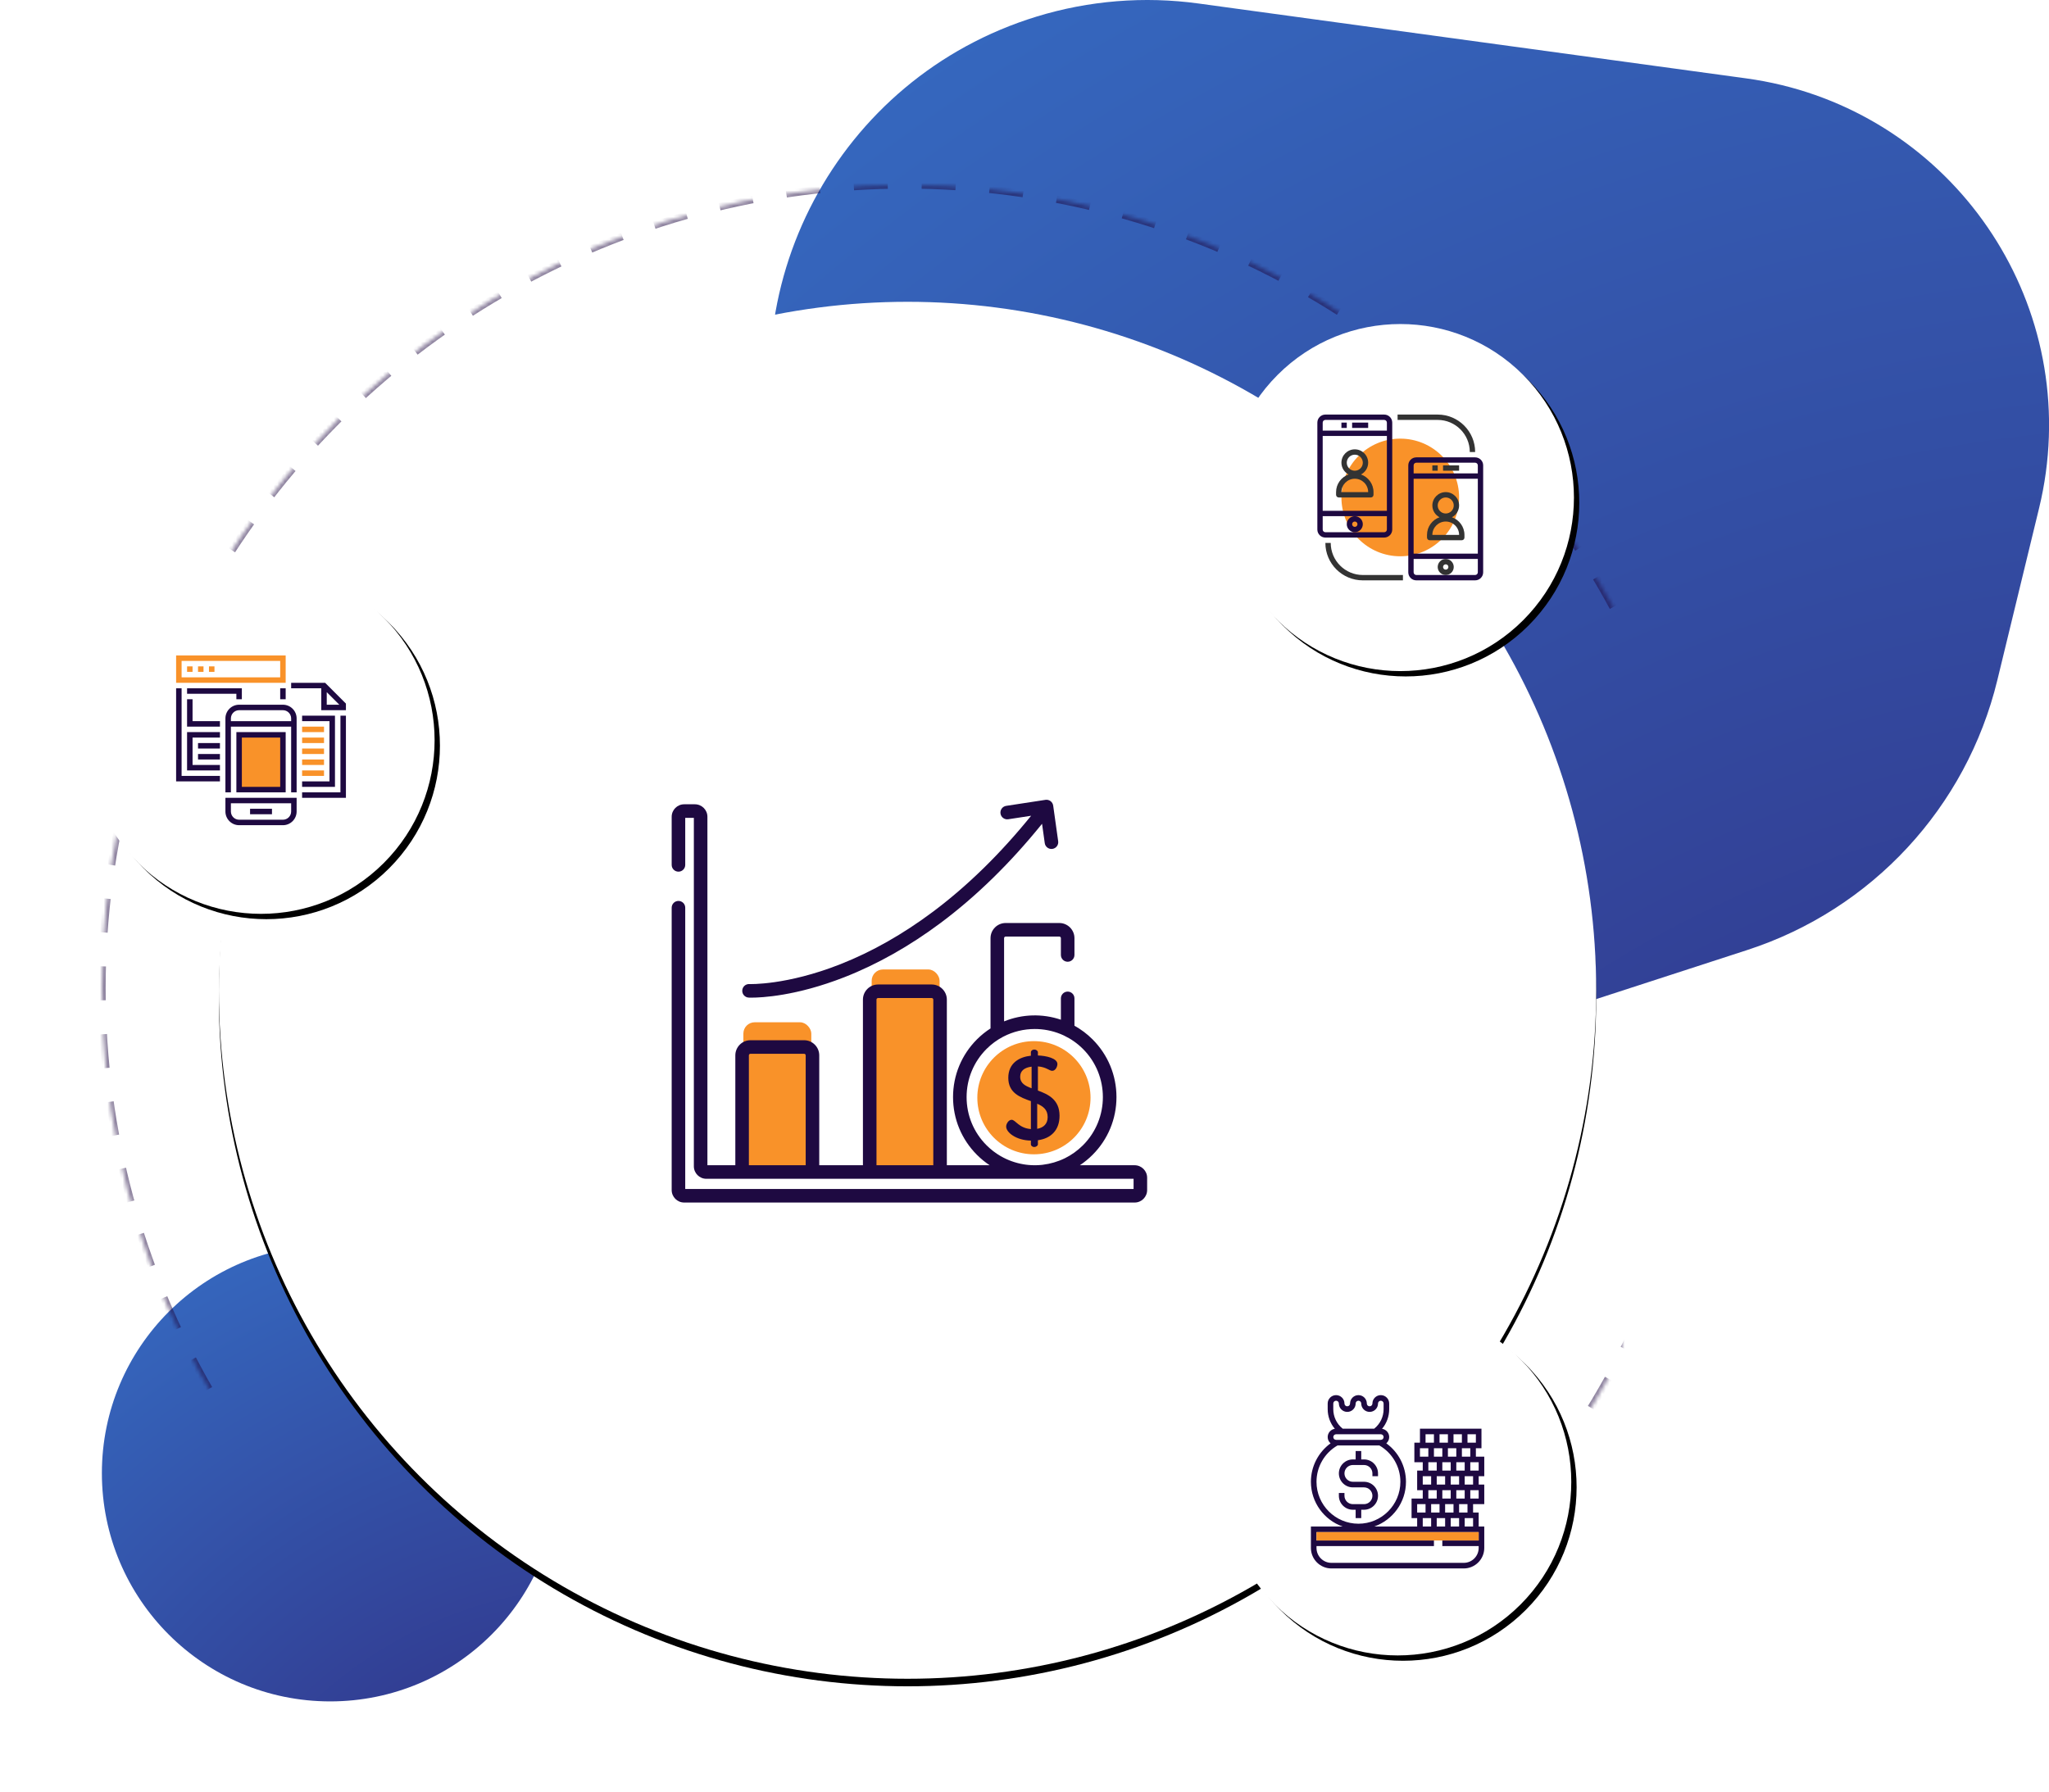 <?xml version="1.0" encoding="UTF-8"?>
<svg width="543px" height="475px" viewBox="0 0 543 475" version="1.1" xmlns="http://www.w3.org/2000/svg" xmlns:xlink="http://www.w3.org/1999/xlink">
    <!-- Generator: Sketch 52.4 (67378) - http://www.bohemiancoding.com/sketch -->
    <title>Illustration</title>
    <desc>Created with Sketch.</desc>
    <defs>
        <radialGradient cx="110.486%" cy="169.03%" fx="110.486%" fy="169.03%" r="198.127%" gradientTransform="translate(1.105,1.69),scale(0.854,1),rotate(-126.561),translate(-1.105,-1.69)" id="radialGradient-1">
            <stop stop-color="#301E72" offset="0%"></stop>
            <stop stop-color="#3567BE" offset="100%"></stop>
        </radialGradient>
        <radialGradient cx="110.486%" cy="169.03%" fx="110.486%" fy="169.03%" r="188.361%" id="radialGradient-2">
            <stop stop-color="#301E72" offset="0%"></stop>
            <stop stop-color="#3567BE" offset="100%"></stop>
        </radialGradient>
        <circle id="path-3" cx="236" cy="314" r="213"></circle>
        <mask id="mask-4" maskContentUnits="userSpaceOnUse" maskUnits="objectBoundingBox" x="0" y="0" width="426" height="426" fill="white">
            <use xlink:href="#path-3"></use>
        </mask>
        <circle id="path-5" cx="182.5" cy="182.5" r="182.5"></circle>
        <filter x="-10.5%" y="-10.0%" width="121.1%" height="121.1%" filterUnits="objectBoundingBox" id="filter-6">
            <feOffset dx="0" dy="2" in="SourceAlpha" result="shadowOffsetOuter1"></feOffset>
            <feGaussianBlur stdDeviation="12.5" in="shadowOffsetOuter1" result="shadowBlurOuter1"></feGaussianBlur>
            <feColorMatrix values="0 0 0 0 0.118   0 0 0 0 0.035   0 0 0 0 0.255  0 0 0 0.2 0" type="matrix" in="shadowBlurOuter1"></feColorMatrix>
        </filter>
        <circle id="path-7" cx="46" cy="46" r="46"></circle>
        <filter x="-41.8%" y="-39.7%" width="183.7%" height="183.7%" filterUnits="objectBoundingBox" id="filter-8">
            <feOffset dx="0" dy="2" in="SourceAlpha" result="shadowOffsetOuter1"></feOffset>
            <feGaussianBlur stdDeviation="12.5" in="shadowOffsetOuter1" result="shadowBlurOuter1"></feGaussianBlur>
            <feColorMatrix values="0 0 0 0 0.118   0 0 0 0 0.035   0 0 0 0 0.255  0 0 0 0.2 0" type="matrix" in="shadowBlurOuter1"></feColorMatrix>
        </filter>
        <circle id="path-9" cx="46" cy="46" r="46"></circle>
        <filter x="-41.8%" y="-39.7%" width="183.7%" height="183.7%" filterUnits="objectBoundingBox" id="filter-10">
            <feOffset dx="0" dy="2" in="SourceAlpha" result="shadowOffsetOuter1"></feOffset>
            <feGaussianBlur stdDeviation="12.5" in="shadowOffsetOuter1" result="shadowBlurOuter1"></feGaussianBlur>
            <feColorMatrix values="0 0 0 0 0.118   0 0 0 0 0.035   0 0 0 0 0.255  0 0 0 0.2 0" type="matrix" in="shadowBlurOuter1"></feColorMatrix>
        </filter>
        <circle id="path-11" cx="46" cy="46" r="46"></circle>
        <filter x="-41.8%" y="-39.7%" width="183.7%" height="183.7%" filterUnits="objectBoundingBox" id="filter-12">
            <feOffset dx="0" dy="2" in="SourceAlpha" result="shadowOffsetOuter1"></feOffset>
            <feGaussianBlur stdDeviation="12.5" in="shadowOffsetOuter1" result="shadowBlurOuter1"></feGaussianBlur>
            <feColorMatrix values="0 0 0 0 0.118   0 0 0 0 0.035   0 0 0 0 0.255  0 0 0 0.2 0" type="matrix" in="shadowBlurOuter1"></feColorMatrix>
        </filter>
    </defs>
    <g id="Page-1" stroke="none" stroke-width="1" fill="none" fill-rule="evenodd">
        <g id="SMM" transform="translate(-729, -5965)">
            <g id="Performance" transform="translate(148, 5913)">
                <g id="Illustration" transform="translate(585, 0)">
                    <path d="M313.576,52.922 L458.754,72.776 C509.549,79.722 545.096,126.531 538.15,177.326 C537.721,180.459 537.133,183.567 536.387,186.64 L525.305,232.306 C517.121,266.033 492.035,293.104 459.029,303.829 L358.372,336.536 C305.847,353.603 249.431,324.859 232.364,272.333 C232.195,271.812 232.03,271.29 231.869,270.766 L204.426,181.336 C188.225,128.537 217.892,72.602 270.691,56.4 C284.564,52.143 299.198,50.956 313.576,52.922 Z" id="Rectangle-11" fill="url(#radialGradient-1)"></path>
                    <circle id="Oval-6" fill="url(#radialGradient-2)" cx="83.5" cy="442.5" r="60.5"></circle>
                    <use id="Border" stroke-opacity="0.5" stroke="#1E0941" mask="url(#mask-4)" stroke-width="2" stroke-dasharray="9" xlink:href="#path-3"></use>
                    <g id="Big_oval" transform="translate(54, 132)">
                        <g id="Oval">
                            <use fill="black" fill-opacity="1" filter="url(#filter-6)" xlink:href="#path-5"></use>
                            <use fill="#FFFFFF" fill-rule="evenodd" xlink:href="#path-5"></use>
                        </g>
                        <g id="profits" transform="translate(120, 131.98)">
                            <path d="M102.425,11.015 L101.103,1.567 C101.036,1.091 100.782,0.662 100.396,0.375 C100.011,0.088 99.527,-0.032 99.052,0.041 L88.643,1.635 C87.663,1.785 86.99,2.702 87.14,3.682 C87.29,4.663 88.207,5.336 89.187,5.186 L95.253,4.257 C87.141,14.285 78.418,22.827 69.28,29.671 C61.33,35.626 53.05,40.32 44.672,43.623 C30.414,49.243 20.678,48.874 20.582,48.871 C19.589,48.821 18.752,49.588 18.704,50.578 C18.655,51.568 19.42,52.411 20.41,52.459 C20.469,52.462 20.714,52.472 21.134,52.472 C23.722,52.472 32.929,52.075 45.765,47.053 C54.468,43.647 63.058,38.802 71.295,32.65 C80.76,25.58 89.782,16.753 98.15,6.386 L98.868,11.513 C98.994,12.411 99.763,13.06 100.644,13.06 C100.727,13.06 100.811,13.055 100.896,13.043 C101.878,12.905 102.563,11.997 102.425,11.015 Z" id="Shape" fill="#1E0941" fill-rule="nonzero"></path>
                            <circle id="Oval-7" fill="#F99229" cx="96" cy="79" r="15"></circle>
                            <rect id="Rectangle-14" fill="#F99229" x="53" y="45" width="18" height="55" rx="3"></rect>
                            <rect id="Rectangle-14" fill="#F99229" x="19" y="59" width="18" height="41" rx="3"></rect>
                            <path d="M122.686,96.898 L108.171,96.898 C109.366,96.104 110.491,95.186 111.529,94.148 C115.619,90.058 117.871,84.62 117.871,78.837 C117.871,73.053 115.619,67.615 111.529,63.525 C110.072,62.069 108.455,60.869 106.737,59.915 L106.737,52.664 C106.737,51.672 105.933,50.868 104.941,50.868 C103.949,50.868 103.145,51.672 103.145,52.664 L103.145,58.32 C98.229,56.655 92.891,56.814 88.09,58.763 L88.09,36.701 C88.09,36.468 88.279,36.279 88.511,36.279 L102.724,36.279 C102.956,36.279 103.145,36.468 103.145,36.701 L103.145,41.159 C103.145,42.151 103.949,42.955 104.941,42.955 C105.933,42.955 106.737,42.15 106.737,41.159 L106.737,36.701 C106.737,34.488 104.937,32.687 102.723,32.687 L88.511,32.687 C86.298,32.687 84.498,34.488 84.498,36.701 L84.498,60.631 C83.225,61.451 82.019,62.412 80.907,63.525 C76.817,67.615 74.564,73.052 74.564,78.836 C74.564,84.62 76.817,90.058 80.907,94.147 C81.944,95.185 83.069,96.103 84.264,96.897 L72.922,96.897 L72.922,52.998 C72.922,50.785 71.122,48.984 68.909,48.984 L54.697,48.984 C52.483,48.984 50.683,50.785 50.683,52.998 L50.683,96.898 L39.107,96.898 L39.107,67.772 C39.107,65.559 37.307,63.759 35.094,63.759 L20.882,63.759 C18.668,63.759 16.868,65.559 16.868,67.772 L16.868,96.898 L9.47,96.898 L9.47,4.53 C9.47,2.703 7.983,1.216 6.156,1.216 L3.314,1.216 C1.487,1.216 2.18575158e-16,2.703 2.18575158e-16,4.53 L2.18575158e-16,17.281 C2.18575158e-16,18.273 0.804,19.077 1.796,19.077 C2.788,19.077 3.592,18.273 3.592,17.281 L3.592,4.808 L5.877,4.808 L5.877,97.176 C5.877,99.004 7.364,100.49 9.191,100.49 L122.408,100.49 L122.408,103.193 L3.592,103.193 L3.592,28.631 C3.592,27.639 2.788,26.835 1.796,26.835 C0.804,26.835 0,27.639 0,28.631 L0,103.471 C0,105.298 1.487,106.785 3.314,106.785 L122.686,106.785 C124.513,106.785 126,105.298 126,103.471 L126,100.212 C126,98.385 124.513,96.898 122.686,96.898 Z M35.515,96.898 L20.46,96.898 L20.46,67.772 C20.46,67.54 20.649,67.351 20.882,67.351 L35.094,67.351 C35.326,67.351 35.515,67.54 35.515,67.772 L35.515,96.898 Z M54.275,96.898 L54.275,52.998 C54.275,52.765 54.464,52.576 54.696,52.576 L68.908,52.576 C69.141,52.576 69.33,52.765 69.33,52.998 L69.33,96.898 L54.275,96.898 Z M104.152,95.062 C102.333,95.951 100.356,96.529 98.343,96.77 C98.309,96.774 98.275,96.779 98.241,96.783 C98.104,96.798 97.966,96.812 97.828,96.824 C97.618,96.843 97.408,96.859 97.196,96.87 C97.13,96.874 97.063,96.876 96.996,96.879 C96.738,96.89 96.478,96.898 96.218,96.898 C95.956,96.898 95.697,96.89 95.437,96.879 C95.355,96.876 95.273,96.872 95.191,96.867 C94.996,96.856 94.801,96.841 94.606,96.824 C94.445,96.81 94.283,96.793 94.122,96.774 C94.007,96.76 93.892,96.747 93.778,96.731 C93.614,96.709 93.451,96.685 93.288,96.658 C93.267,96.655 93.246,96.651 93.225,96.647 C91.106,96.292 89.059,95.561 87.192,94.482 C87.182,94.477 87.172,94.473 87.162,94.468 C85.822,93.688 84.572,92.733 83.446,91.608 C80.035,88.196 78.156,83.661 78.156,78.836 C78.156,74.012 80.035,69.476 83.446,66.065 C84.753,64.759 86.212,63.696 87.765,62.874 C87.809,62.851 87.853,62.829 87.898,62.806 C90.497,61.459 93.357,60.784 96.218,60.784 C98.505,60.784 100.791,61.216 102.945,62.077 C102.982,62.092 103.02,62.106 103.057,62.121 C103.281,62.212 103.502,62.309 103.723,62.41 C103.811,62.45 103.898,62.492 103.986,62.533 C105.796,63.394 107.493,64.569 108.989,66.065 C116.031,73.107 116.031,84.565 108.989,91.607 C107.573,93.024 105.961,94.171 104.218,95.035 C104.196,95.044 104.173,95.051 104.152,95.062 Z" id="Shape" fill="#1E0941" fill-rule="nonzero"></path>
                            <path d="M97.052,77.098 L97.052,70.701 C99.258,70.858 100.078,71.867 100.834,71.867 C101.78,71.867 102.221,70.669 102.221,70.07 C102.221,68.526 99.196,67.864 97.053,67.801 L97.053,66.95 C97.053,66.572 96.58,66.226 96.107,66.226 C95.572,66.226 95.193,66.572 95.193,66.95 L95.193,67.864 C92.2,68.18 89.206,69.755 89.206,73.726 C89.206,77.76 92.357,78.894 95.193,79.903 L95.193,87.308 C91.979,87.056 91.128,84.85 90.088,84.85 C89.3,84.85 88.639,85.89 88.639,86.647 C88.639,88.191 91.286,90.302 95.193,90.365 L95.193,90.365 L95.193,91.342 C95.193,91.72 95.571,92.067 96.107,92.067 C96.58,92.067 97.052,91.72 97.052,91.342 L97.052,90.271 C100.456,89.798 102.788,87.655 102.788,83.779 C102.788,79.493 99.794,78.106 97.052,77.098 Z M95.383,76.499 C93.712,75.869 92.357,75.207 92.358,73.411 C92.358,71.772 93.618,70.984 95.383,70.764 L95.383,76.499 Z M96.864,87.245 L96.864,80.596 C98.408,81.258 99.637,82.14 99.637,84.125 C99.637,85.922 98.565,86.93 96.864,87.245 Z" id="Shape" fill="#1E0941" fill-rule="nonzero"></path>
                        </g>
                    </g>
                    <g id="Icons_3" transform="translate(281.194, 281.12) rotate(-45) translate(-281.194, -281.12) translate(105.694, 59.12)">
                        <g id="1" transform="translate(74, 352)">
                            <g id="Oval">
                                <use fill="black" fill-opacity="1" filter="url(#filter-8)" xlink:href="#path-7"></use>
                                <use fill="#FFFFFF" fill-rule="evenodd" xlink:href="#path-7"></use>
                            </g>
                            <g id="growth" transform="translate(46, 46) rotate(-315) translate(-46, -46) translate(23, 23)" fill-rule="nonzero">
                                <path d="M13.338,32.603 L13.338,30.38 L14.079,30.38 C16.121,30.38 17.784,28.718 17.784,26.675 C17.784,24.632 16.122,22.97 14.079,22.97 L11.115,22.97 C9.889,22.97 8.892,21.973 8.892,20.747 C8.892,19.521 9.889,18.524 11.115,18.524 L14.079,18.524 C15.304,18.524 16.302,19.522 16.302,20.747 L16.302,21.488 L17.784,21.488 L17.784,20.747 C17.784,18.704 16.122,17.042 14.079,17.042 L13.338,17.042 L13.338,14.82 L11.856,14.82 L11.856,17.043 L11.115,17.043 C9.072,17.043 7.41,18.705 7.41,20.747 C7.41,22.79 9.072,24.452 11.115,24.452 L14.079,24.452 C15.304,24.452 16.302,25.45 16.302,26.675 C16.302,27.901 15.304,28.898 14.079,28.898 L11.115,28.898 C9.889,28.898 8.892,27.901 8.892,26.675 L8.892,25.934 L7.41,25.934 L7.41,26.675 C7.41,28.718 9.072,30.38 11.115,30.38 L11.856,30.38 L11.856,32.603 L13.338,32.603 L13.338,32.603 Z" id="Shape" fill="#1E0941"></path>
                                <path d="M45.941,21.488 L45.941,16.302 L43.718,16.302 L43.718,14.079 L45.2,14.079 L45.2,8.892 L28.898,8.892 L28.898,12.597 L27.416,12.597 L27.416,17.784 L29.639,17.784 L29.639,20.007 L28.157,20.007 L28.157,25.193 L29.639,25.193 L29.639,27.416 L26.675,27.416 L26.675,32.603 L28.157,32.603 L28.157,34.826 L16.812,34.826 C21.688,33.086 25.193,28.436 25.193,22.971 C25.193,18.91 23.229,15.131 19.985,12.778 C20.449,12.37 20.747,11.78 20.747,11.115 C20.747,10.001 19.922,9.085 18.852,8.925 C20.071,7.476 20.747,5.65 20.747,3.705 L20.747,2.223 C20.747,0.997 19.75,0 18.525,0 C17.299,0 16.302,0.997 16.302,2.223 C16.302,2.632 15.97,2.964 15.56,2.964 C15.151,2.964 14.819,2.632 14.819,2.223 C14.82,0.997 13.822,0 12.597,0 C11.371,0 10.374,0.997 10.374,2.223 C10.374,2.632 10.042,2.964 9.633,2.964 C9.224,2.964 8.892,2.632 8.892,2.223 C8.892,0.997 7.894,0 6.669,0 C5.443,0 4.446,0.997 4.446,2.223 L4.446,3.705 C4.446,5.649 5.122,7.476 6.341,8.925 C5.271,9.084 4.446,10.001 4.446,11.115 C4.446,11.779 4.744,12.37 5.208,12.778 C1.964,15.131 0,18.91 0,22.97 C0,28.436 3.506,33.086 8.381,34.826 L0,34.826 L0,40.506 C0,43.503 2.438,45.941 5.434,45.941 L40.506,45.941 C43.503,45.941 45.941,43.503 45.941,40.506 L45.941,34.826 L44.459,34.826 L44.459,31.121 L42.977,31.121 L42.977,28.898 L45.941,28.898 L45.941,23.711 L44.459,23.711 L44.459,21.488 L45.941,21.488 L45.941,21.488 Z M5.928,2.223 C5.928,1.814 6.26,1.482 6.669,1.482 C7.078,1.482 7.41,1.814 7.41,2.223 C7.41,3.449 8.407,4.446 9.633,4.446 C10.859,4.446 11.856,3.449 11.856,2.223 C11.856,1.814 12.188,1.482 12.597,1.482 C13.006,1.482 13.338,1.814 13.338,2.223 C13.338,3.449 14.335,4.446 15.561,4.446 C16.787,4.446 17.784,3.449 17.784,2.223 C17.784,1.814 18.115,1.482 18.525,1.482 C18.934,1.482 19.266,1.814 19.266,2.223 L19.266,3.705 C19.266,5.739 18.361,7.616 16.775,8.892 L8.419,8.892 C6.833,7.616 5.928,5.739 5.928,3.705 L5.928,2.223 L5.928,2.223 Z M6.669,10.374 L7.918,10.374 L17.276,10.374 L18.525,10.374 C18.934,10.374 19.266,10.706 19.266,11.115 C19.266,11.524 18.934,11.856 18.525,11.856 L18.524,11.856 L6.67,11.856 L6.669,11.856 C6.26,11.856 5.928,11.524 5.928,11.115 C5.928,10.706 6.26,10.374 6.669,10.374 Z M1.482,22.97 C1.482,18.996 3.613,15.323 7.056,13.338 L18.137,13.338 C21.58,15.323 23.711,18.996 23.711,22.97 C23.711,29.099 18.725,34.085 12.596,34.085 C6.467,34.085 1.482,29.099 1.482,22.97 Z M44.459,17.784 L44.459,20.007 L42.236,20.007 L42.236,17.784 L43.718,17.784 L44.459,17.784 Z M38.531,27.416 L38.531,25.193 L40.754,25.193 L40.754,27.416 L38.531,27.416 Z M37.049,34.826 L37.049,32.603 L39.272,32.603 L39.272,34.826 L37.049,34.826 Z M34.085,28.898 L34.085,31.121 L31.862,31.121 L31.862,28.898 L34.085,28.898 Z M40.754,17.784 L40.754,20.007 L38.531,20.007 L38.531,17.784 L40.754,17.784 Z M36.308,16.302 L36.308,14.079 L38.531,14.079 L38.531,16.302 L36.308,16.302 L36.308,16.302 Z M37.79,12.597 L37.79,10.374 L40.013,10.374 L40.013,12.597 L37.79,12.597 Z M36.308,12.597 L34.085,12.597 L34.085,10.374 L36.308,10.374 L36.308,12.597 Z M34.826,14.079 L34.826,16.302 L32.603,16.302 L32.603,14.079 L34.826,14.079 Z M37.049,17.784 L37.049,20.007 L34.826,20.007 L34.826,17.784 L37.049,17.784 Z M35.567,21.488 L35.567,23.711 L33.344,23.711 L33.344,21.488 L35.567,21.488 L35.567,21.488 Z M37.049,25.193 L37.049,27.416 L34.826,27.416 L34.826,25.193 L37.049,25.193 Z M35.567,32.603 L35.567,34.826 L33.344,34.826 L33.344,32.603 L35.567,32.603 Z M35.567,31.121 L35.567,28.898 L37.79,28.898 L37.79,31.121 L35.567,31.121 Z M37.049,23.711 L37.049,21.488 L39.272,21.488 L39.272,23.711 L37.049,23.711 Z M42.236,16.302 L40.013,16.302 L40.013,14.079 L42.236,14.079 L42.236,16.302 Z M43.718,12.597 L41.495,12.597 L41.495,10.374 L43.718,10.374 L43.718,12.597 Z M30.38,10.374 L32.603,10.374 L32.603,12.597 L30.38,12.597 L30.38,10.374 Z M28.898,16.302 L28.898,14.079 L31.121,14.079 L31.121,16.302 L29.639,16.302 L28.898,16.302 L28.898,16.302 Z M31.121,17.784 L33.344,17.784 L33.344,20.007 L31.121,20.007 L31.121,17.784 Z M29.639,21.488 L31.862,21.488 L31.862,23.711 L29.639,23.711 L29.639,21.488 Z M31.121,25.193 L33.344,25.193 L33.344,27.416 L31.121,27.416 L31.121,25.193 Z M28.157,28.898 L29.639,28.898 L30.38,28.898 L30.38,31.121 L28.157,31.121 L28.157,28.898 Z M29.639,32.603 L31.862,32.603 L31.862,34.826 L29.639,34.826 L29.639,32.603 Z M44.459,38.531 L34.826,38.531 L34.826,40.013 L44.459,40.013 L44.459,40.506 C44.459,42.686 42.686,44.459 40.506,44.459 L5.434,44.459 C3.255,44.459 1.482,42.686 1.482,40.506 L1.482,40.013 L32.603,40.013 L32.603,38.531 L1.482,38.531 L1.482,36.308 L28.157,36.308 L44.459,36.308 L44.459,38.531 Z M42.977,34.826 L40.754,34.826 L40.754,32.603 L42.977,32.603 L42.977,34.826 Z M41.495,31.121 L39.272,31.121 L39.272,28.898 L41.495,28.898 L41.495,31.121 Z M44.459,27.416 L42.977,27.416 L42.236,27.416 L42.236,25.193 L44.459,25.193 L44.459,27.416 Z M42.977,23.711 L40.754,23.711 L40.754,21.488 L42.977,21.488 L42.977,23.711 Z" id="Shape" fill="#1E0941"></path>
                                <polygon id="Rectangle-path" fill="#F99229" points="1.482 36.308 44.459 36.308 44.459 38.531 1.482 38.531"></polygon>
                            </g>
                        </g>
                        <g id="1" transform="translate(-0, 0)">
                            <g id="Oval">
                                <use fill="black" fill-opacity="1" filter="url(#filter-10)" xlink:href="#path-9"></use>
                                <use fill="#FFFFFF" fill-rule="evenodd" xlink:href="#path-9"></use>
                            </g>
                            <g id="web-design" transform="translate(45.646, 46.354) rotate(-315) translate(-45.646, -46.354) translate(23.146, 23.354)" fill-rule="nonzero">
                                <g id="Group" fill="#F99229">
                                    <path d="M29.032,7.258 L0,7.258 L0,0 L29.032,0 L29.032,7.258 Z M1.452,5.806 L27.581,5.806 L27.581,1.452 L1.452,1.452 L1.452,5.806 Z" id="Shape"></path>
                                    <rect id="Rectangle-path" x="2.903" y="2.903" width="1.452" height="1.452"></rect>
                                    <rect id="Rectangle-path" x="5.806" y="2.903" width="1.452" height="1.452"></rect>
                                    <rect id="Rectangle-path" x="8.71" y="2.903" width="1.452" height="1.452"></rect>
                                </g>
                                <rect id="Rectangle-path" fill="#FFFFFF" x="3.629" y="21.048" width="7.984" height="8.71"></rect>
                                <g id="Group" transform="translate(33.387, 18.871)" fill="#F99229">
                                    <rect id="Rectangle-path" x="0" y="11.613" width="5.806" height="1.452"></rect>
                                    <rect id="Rectangle-path" x="0" y="8.71" width="5.806" height="1.452"></rect>
                                    <rect id="Rectangle-path" x="0" y="5.806" width="5.806" height="1.452"></rect>
                                    <rect id="Rectangle-path" x="0" y="2.903" width="5.806" height="1.452"></rect>
                                    <rect id="Rectangle-path" x="0" y="0" width="5.806" height="1.452"></rect>
                                </g>
                                <rect id="Rectangle-path" fill="#F99229" x="16.694" y="21.048" width="11.613" height="14.516"></rect>
                                <g id="Group" transform="translate(0, 7.258)" fill="#1E0941">
                                    <path d="M28.306,5.806 L16.694,5.806 C14.693,5.806 13.065,7.434 13.065,9.435 L13.065,29.032 L14.516,29.032 L14.516,11.613 L30.484,11.613 L30.484,29.032 L31.935,29.032 L31.935,9.435 C31.935,7.434 30.308,5.806 28.306,5.806 Z M14.516,10.161 L14.516,9.435 C14.516,8.235 15.493,7.258 16.694,7.258 L28.306,7.258 C29.507,7.258 30.484,8.235 30.484,9.435 L30.484,10.161 L14.516,10.161 Z" id="Shape"></path>
                                    <path d="M13.065,34.113 C13.065,36.114 14.693,37.742 16.694,37.742 L28.306,37.742 C30.308,37.742 31.935,36.114 31.935,34.113 L31.935,30.484 L13.065,30.484 L13.065,34.113 Z M14.516,31.935 L30.484,31.935 L30.484,34.113 C30.484,35.313 29.507,36.29 28.306,36.29 L16.694,36.29 C15.493,36.29 14.516,35.313 14.516,34.113 L14.516,31.935 Z" id="Shape"></path>
                                    <rect id="Rectangle-path" x="19.597" y="33.387" width="5.806" height="1.452"></rect>
                                    <polygon id="Shape" points="1.452 1.452 0 1.452 0 26.129 11.613 26.129 11.613 24.677 1.452 24.677"></polygon>
                                    <rect id="Rectangle-path" x="27.581" y="1.452" width="1.452" height="2.903"></rect>
                                    <path d="M39.494,0 L30.484,0 L30.484,1.452 L38.468,1.452 L38.468,7.258 L45,7.258 L45,5.506 L39.494,0 Z M39.919,5.806 L39.919,2.479 L43.247,5.806 L39.919,5.806 Z" id="Shape"></path>
                                    <polygon id="Shape" points="43.548 29.032 33.387 29.032 33.387 30.484 45 30.484 45 8.71 43.548 8.71"></polygon>
                                    <polygon id="Shape" points="15.968 4.355 17.419 4.355 17.419 1.452 2.903 1.452 2.903 2.903 15.968 2.903"></polygon>
                                    <polygon id="Shape" points="4.355 4.355 2.903 4.355 2.903 11.613 11.613 11.613 11.613 10.161 4.355 10.161"></polygon>
                                    <polygon id="Shape" points="2.903 23.226 11.613 23.226 11.613 21.774 4.355 21.774 4.355 14.516 11.613 14.516 11.613 13.065 2.903 13.065"></polygon>
                                    <rect id="Rectangle-path" x="5.806" y="15.968" width="5.806" height="1.452"></rect>
                                    <rect id="Rectangle-path" x="5.806" y="18.871" width="5.806" height="1.452"></rect>
                                    <polygon id="Shape" points="33.387 26.129 33.387 27.581 42.097 27.581 42.097 8.71 33.387 8.71 33.387 10.161 40.645 10.161 40.645 26.129"></polygon>
                                    <path d="M15.968,13.065 L15.968,29.032 L29.032,29.032 L29.032,13.065 L15.968,13.065 Z M27.581,27.581 L17.419,27.581 L17.419,14.516 L27.581,14.516 L27.581,27.581 Z" id="Shape"></path>
                                </g>
                            </g>
                        </g>
                        <g id="1" transform="translate(259, 168)">
                            <g id="Oval">
                                <use fill="black" fill-opacity="1" filter="url(#filter-12)" xlink:href="#path-11"></use>
                                <use fill="#FFFFFF" fill-rule="evenodd" xlink:href="#path-11"></use>
                            </g>
                            <g id="conference" transform="translate(46, 46) rotate(-315) translate(-46, -46) translate(24, 24)" fill-rule="nonzero">
                                <circle id="Oval" fill="#F99229" cx="21.972" cy="21.972" r="15.593"></circle>
                                <path d="M17.719,32.603 C18.891,32.603 19.846,31.649 19.846,30.477 L19.846,2.126 C19.845,0.954 18.891,0 17.719,0 L2.126,0 C0.954,0 0,0.954 0,2.126 L0,30.477 C0,31.649 0.954,32.603 2.126,32.603 L17.719,32.603 L17.719,32.603 Z M18.428,25.515 L1.418,25.515 L1.418,5.67 L18.428,5.67 L18.428,25.515 Z M2.126,1.418 L17.719,1.418 C18.11,1.418 18.428,1.736 18.428,2.126 L18.428,4.253 L1.418,4.253 L1.418,2.126 C1.418,1.736 1.736,1.418 2.126,1.418 Z M1.418,30.477 L1.418,26.933 L9.923,26.933 L18.428,26.933 L18.428,30.477 C18.428,30.868 18.11,31.186 17.719,31.186 L9.923,31.186 L2.126,31.186 C1.736,31.186 1.418,30.868 1.418,30.477 Z" id="Shape" fill="#1E0941"></path>
                                <path d="M7.796,29.059 C7.796,30.232 8.75,31.186 9.923,31.186 C11.095,31.186 12.049,30.232 12.049,29.059 C12.049,27.887 11.095,26.933 9.923,26.933 C8.75,26.933 7.796,27.887 7.796,29.059 Z M9.923,28.351 C10.313,28.351 10.632,28.668 10.632,29.059 C10.632,29.451 10.313,29.768 9.923,29.768 C9.532,29.768 9.214,29.451 9.214,29.059 C9.214,28.668 9.532,28.351 9.923,28.351 Z" id="Shape" fill="#1E0941"></path>
                                <rect id="Rectangle-path" fill="#1E0941" x="9.214" y="2.126" width="4.253" height="1.418"></rect>
                                <rect id="Rectangle-path" fill="#1E0941" x="6.379" y="2.126" width="1.418" height="1.418"></rect>
                                <path d="M41.817,11.34 L26.224,11.34 C25.052,11.34 24.098,12.294 24.098,13.467 L24.098,41.817 C24.098,42.989 25.052,43.943 26.224,43.943 L41.817,43.943 C42.989,43.943 43.943,42.99 43.943,41.817 L43.943,13.467 C43.943,12.294 42.989,11.34 41.817,11.34 Z M26.224,12.758 L41.817,12.758 C42.208,12.758 42.526,13.076 42.526,13.467 L42.526,15.593 L25.516,15.593 L25.516,13.467 C25.515,13.076 25.834,12.758 26.224,12.758 Z M42.526,17.01 L42.526,36.856 L25.515,36.856 L25.515,17.01 L42.526,17.01 Z M41.817,42.526 L34.021,42.526 L26.224,42.526 C25.834,42.526 25.515,42.208 25.515,41.817 L25.515,38.273 L34.021,38.273 L42.526,38.273 L42.526,41.817 C42.526,42.208 42.208,42.526 41.817,42.526 Z" id="Shape" fill="#1E0941"></path>
                                <path d="M36.147,40.4 C36.147,39.227 35.193,38.273 34.021,38.273 C32.848,38.273 31.894,39.227 31.894,40.4 C31.894,41.572 32.848,42.526 34.021,42.526 C35.193,42.526 36.147,41.572 36.147,40.4 Z M34.021,41.108 C33.63,41.108 33.312,40.791 33.312,40.399 C33.312,40.008 33.63,39.691 34.021,39.691 C34.411,39.691 34.729,40.008 34.729,40.399 C34.729,40.791 34.411,41.108 34.021,41.108 Z" id="Shape" fill="#333333"></path>
                                <rect id="Rectangle-path" fill="#333333" x="33.312" y="13.467" width="4.253" height="1.418"></rect>
                                <rect id="Rectangle-path" fill="#333333" x="30.477" y="13.467" width="1.418" height="1.418"></rect>
                                <path d="M29.059,31.894 L29.059,32.603 C29.059,32.995 29.377,33.312 29.768,33.312 L38.273,33.312 C38.665,33.312 38.982,32.995 38.982,32.603 L38.982,31.894 C38.982,29.736 37.594,27.899 35.664,27.219 C36.789,26.624 37.565,25.456 37.565,24.098 C37.565,22.144 35.975,20.554 34.021,20.554 C32.067,20.554 30.477,22.144 30.477,24.098 C30.477,25.456 31.253,26.624 32.377,27.219 C30.448,27.899 29.059,29.736 29.059,31.894 Z M34.021,21.972 C35.193,21.972 36.147,22.926 36.147,24.098 C36.147,25.27 35.193,26.224 34.021,26.224 C32.848,26.224 31.894,25.271 31.894,24.098 C31.894,22.926 32.848,21.972 34.021,21.972 Z M34.021,28.351 C35.975,28.351 37.565,29.94 37.565,31.894 L30.477,31.894 C30.477,29.94 32.067,28.351 34.021,28.351 Z" id="Shape" fill="#333333"></path>
                                <path d="M4.961,20.554 L4.961,21.263 C4.961,21.654 5.279,21.972 5.67,21.972 L14.175,21.972 C14.567,21.972 14.884,21.654 14.884,21.263 L14.884,20.554 C14.884,18.395 13.496,16.559 11.567,15.879 C12.691,15.284 13.467,14.116 13.467,12.758 C13.467,10.804 11.877,9.214 9.923,9.214 C7.969,9.214 6.379,10.804 6.379,12.758 C6.379,14.116 7.155,15.284 8.279,15.878 C6.35,16.559 4.961,18.395 4.961,20.554 Z M9.923,10.632 C11.095,10.632 12.049,11.585 12.049,12.758 C12.049,13.93 11.095,14.884 9.923,14.884 C8.75,14.884 7.796,13.93 7.796,12.758 C7.796,11.585 8.75,10.632 9.923,10.632 Z M9.923,17.01 C11.877,17.01 13.467,18.6 13.467,20.554 L6.379,20.554 C6.379,18.6 7.969,17.01 9.923,17.01 Z" id="Shape" fill="#333333"></path>
                                <path d="M40.4,9.923 L41.817,9.923 C41.817,4.451 37.366,0 31.894,0 L21.263,0 L21.263,1.418 L31.894,1.418 C36.584,1.418 40.4,5.233 40.4,9.923 Z" id="Shape" fill="#333333"></path>
                                <path d="M3.544,34.021 L2.126,34.021 C2.126,39.492 6.577,43.943 12.049,43.943 L22.68,43.943 L22.68,42.526 L12.049,42.526 C7.359,42.526 3.544,38.71 3.544,34.021 Z" id="Shape" fill="#333333"></path>
                            </g>
                        </g>
                    </g>
                </g>
            </g>
        </g>
    </g>
</svg>